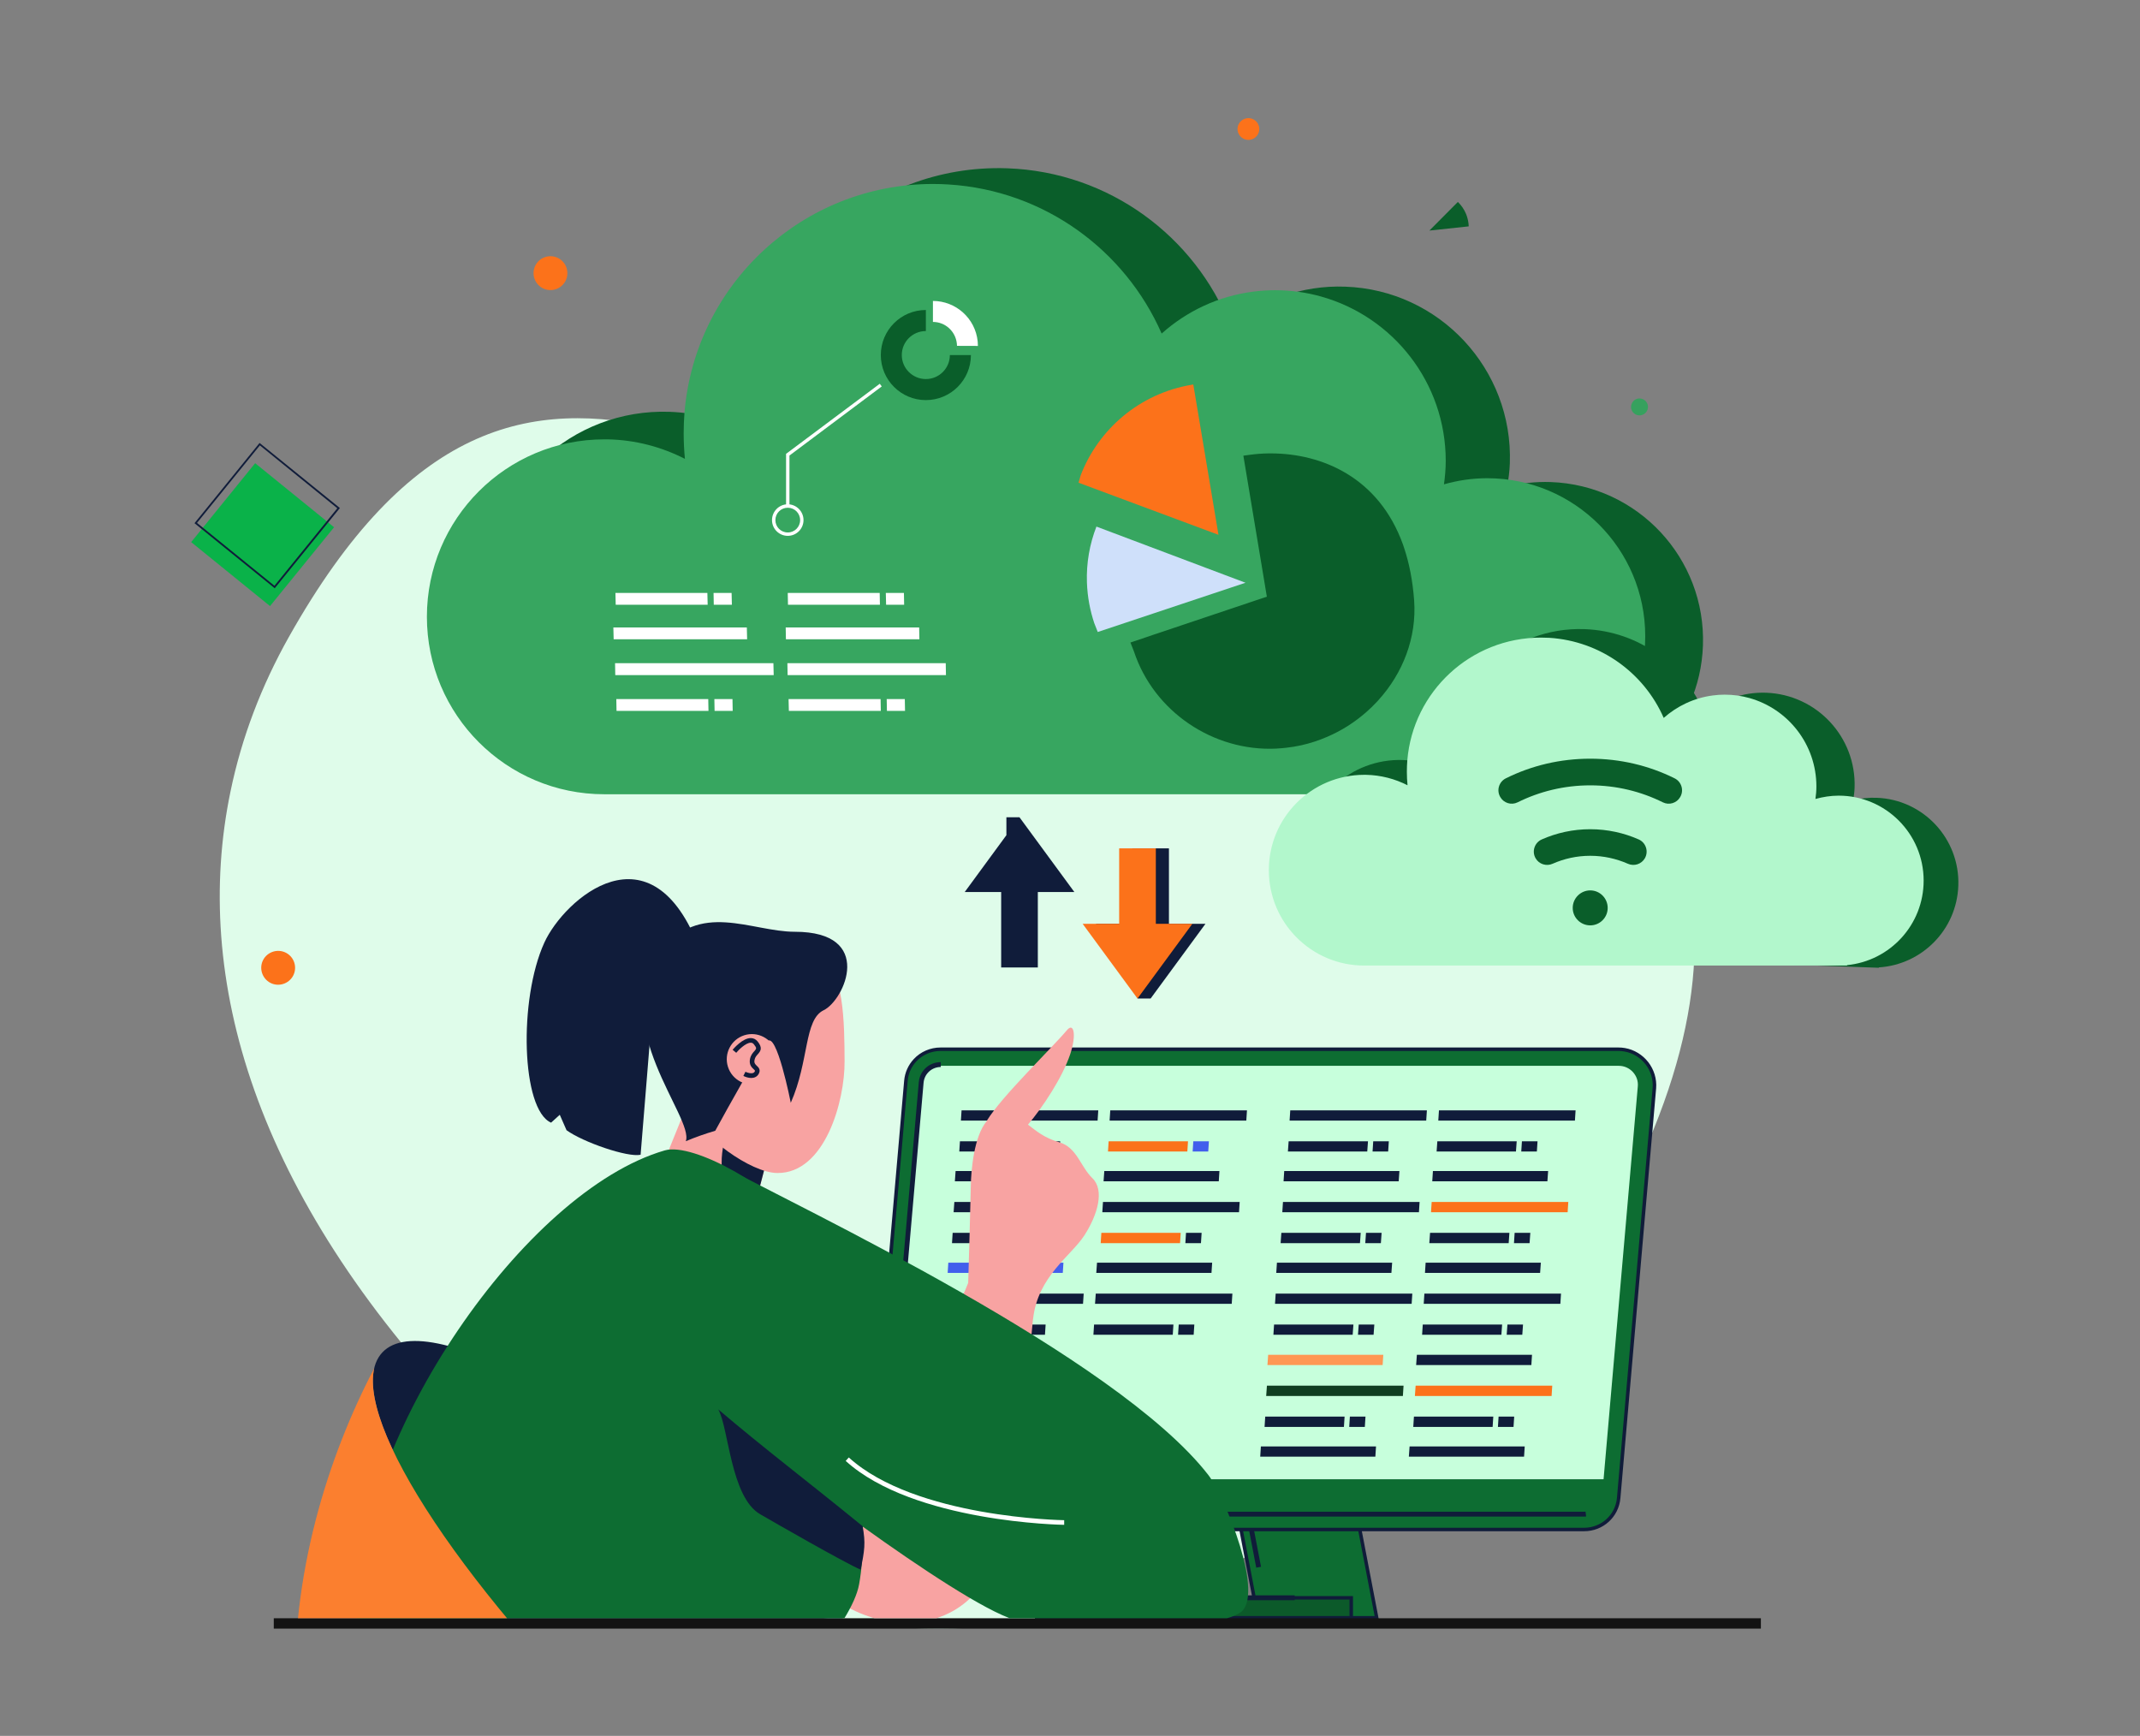 <svg version="1.2" xmlns="http://www.w3.org/2000/svg" viewBox="0 0 2907 2358" width="2907" height="2358"><rect x="0" y="0" width="2907" height="2358" fill="#808080" stroke="none"/><defs><clipPath clipPathUnits="userSpaceOnUse" id="cp1"><path d="m371.91 2198.17l134.56-474.38 208.95-539.4 217.59-8.08 269.9 108.39 117.3 143.31 142.23-55.25 103.81 102.65-26.78 324.7c0 0 175 214.86 177.39 223.17 2.38 8.31-13.97 174.89-13.97 174.89z"/></clipPath></defs><style>.a{fill:#ecf2fa}.b{fill:#dffcea}.c{fill:#0d6d32}.d{fill:#101c3a}.e{fill:#0c5a2a}.f{fill:#c7ffdc}.g{fill:#425fec}.h{fill:#fc721a}.i{fill:#fb721a}.j{fill:#103d21}.k{fill:#ff9753}.l{fill:#0a5e2a}.m{fill:#131313}.n{fill:#37a660}.o{fill:#cfe0fa}.p{fill:#fff}.q{fill:#f8a3a2}.r{fill:#e6e6e6}.s{fill:#fb7f2f}.t{fill:#b2f7cc}.u{fill:#0ab249}.v{fill:#36a15e}</style><path class="a" d="m1829.4 604.6c-219.2 171.1-521.3 47.1-621.8-72.6-296.7-353.7 841-98.5 621.8 72.6z"/><path class="b" d="m2169.6 1688.1c-143.8 246.4-427.1 457.1-740.5 510.9-50.6 8.7-102 13.3-153.7 13.3-12.3 0-24.5-0.2-36.8-0.8-208.5-8.8-420.5-94-606.1-288.7-286.7-300.6-371.9-594.6-319.4-847.6 15.2-73.6 42.1-143.7 79.1-209.6 324.7-577.8 661.5-147.2 1115.6-83.8 313.2 43.7 703.5 98.5 779.4 382.1 36.4 135.5 8.8 307.4-117.6 524.2z"/><path class="c" d="m1870.2 2197.6h-161.4l-58.5-304.7c-9.4-48.9 28.1-94.2 77.8-94.2 38 0 70.6 27 77.8 64.3z"/><path fill-rule="evenodd" class="d" d="m1873 2200h-166.1l-0.4-1.9-58.5-304.8c-4.6-23.9 1.7-48.5 17.2-67.3 15.6-18.8 38.5-29.6 62.9-29.6 39.1 0 72.8 27.8 80.1 66.2zm-162.2-4.8h156.5l-63.7-331.8c-6.9-36.1-38.7-62.3-75.5-62.3-23 0-44.6 10.1-59.2 27.9-14.7 17.7-20.6 40.8-16.2 63.4z"/><path class="d" d="m1660.7 1890.9c-3.8-20.2 1.4-40.8 14.5-56.7 13.1-15.8 32.4-24.9 52.9-24.9 32.9 0 61.2 23.4 67.4 55.7l27.4 142.6-6.5 1.2-27.4-142.6c-5.6-29.1-31.2-50.3-60.9-50.3-18.6 0-36 8.2-47.8 22.5-11.8 14.3-16.6 33-13.1 51.2l45.8 238.7-6.5 1.2z"/><path class="e" d="m1408.3 2170.4h427.2v27.2h-427.2z"/><path fill-rule="evenodd" class="d" d="m1837.9 2200h-432v-31.9h432zm-427.3-4.8h422.6v-22.4h-422.6z"/><path class="d" d="m1408.3 2167.1h350.4v6.6h-350.4z"/><path class="c" d="m2247.3 1478.3l-20.3 232.7-23.7 272.3-4.5 51.4c-2.1 24.4-22.3 42.9-47 42.9h-921c-27.6 0-49.7-23.1-48.8-50.3q0-1.3 0.1-2.7l0.3-3.5 1.1-12.6 0.6-6.2 3.8-44.1 17.5-201.5 25.2-288.4c0.9-10.9 5.5-20.6 12.4-28.1 8.6-9.2 21-15 34.6-15h921q4.2 0.1 8.2 0.7c24.5 4.2 42.7 26.8 40.5 52.4z"/><path fill-rule="evenodd" class="d" d="m2151.8 2080h-921c-13.9 0-27-5.6-36.8-15.7-9.7-10.1-14.8-23.2-14.4-37.1 0-0.9 0.1-1.9 0.2-2.8l23.3-267.9 25.1-288.4c1-11.2 5.5-21.3 13.1-29.5 9.3-10 22.5-15.7 36.3-15.7h921c2.8 0 5.6 0.2 8.5 0.7 26.1 4.4 44.8 28.5 42.6 54.9l-48.5 556.4c-2.2 25.7-23.4 45.1-49.4 45.1zm-874.2-652.4c-12.5 0-24.5 5.2-32.9 14.2-6.8 7.4-10.9 16.6-11.7 26.7l-48.5 556.3c-0.1 0.9-0.2 1.7-0.2 2.5-0.4 12.6 4.3 24.6 13.1 33.7 8.9 9.2 20.7 14.3 33.4 14.3h921c23.5 0 42.7-17.6 44.7-40.8l48.4-556.4c2.1-23.9-14.8-45.8-38.5-49.8-2.7-0.5-5.2-0.7-7.8-0.7z"/><path class="f" d="m1206.1 2009.4l47-538.8c1.1-13 11.8-22.8 24.9-22.8h921c7.3 0 14.1 3 19.1 8.4 5 5.5 7.4 12.4 6.7 19.7l-46.5 533.5z"/><path class="d" d="m1207.7 2050c-6-6.5-8.9-14.8-8.1-23.5l48.5-556.4c1.3-15.6 14.1-27.3 29.8-27.3l0.1 6.6c-12.3 0-22.3 9.2-23.4 21.4l-48.5 556.4c-0.5 6.8 1.7 13.3 6.4 18.4 4.7 5.1 11 7.9 17.9 7.9h921q1.3 0 2.4-0.1l0.8 6.6q-1.5 0.1-3 0.1h-921.1c-8.8 0-16.9-3.6-22.8-10.1z"/><path class="d" d="m1283.3 1813.1l0.9-13.9h107.8l-0.9 13.9z"/><path class="d" d="m1285.5 1771.1l1-13.9h185.6l-0.9 13.9z"/><path class="g" d="m1287.3 1729.1l0.9-13.9h156.4l-0.9 13.9z"/><path class="d" d="m1398.3 1813.1l0.9-13.9h21.2l-0.9 13.9z"/><path class="d" d="m1485.3 1813.1l0.9-13.9h107.8l-0.9 13.9z"/><path class="d" d="m1487.5 1771.1l1-13.9h185.6l-0.9 13.9z"/><path class="d" d="m1489.2 1729.1l1-13.9h156.4l-0.9 13.9z"/><path class="d" d="m1600.3 1813.1l0.9-13.9h21.2l-0.9 13.9z"/><path class="d" d="m1293.2 1688.7l0.9-14h107.8l-0.9 14z"/><path class="d" d="m1295.4 1646.7l1-14h185.6l-0.9 14z"/><path class="d" d="m1297.1 1604.7l1-14h156.4l-0.9 14z"/><path class="d" d="m1408.2 1688.7l0.9-14h21.2l-0.9 14z"/><path class="h" d="m1495.2 1688.7l0.9-14h107.8l-0.9 14z"/><path class="d" d="m1497.4 1646.7l0.9-14h185.7l-0.9 14z"/><path class="d" d="m1499.1 1604.7l1-14h156.4l-0.9 14z"/><path class="d" d="m1610.2 1688.7l0.9-14h21.2l-0.9 14z"/><path class="d" d="m1303.1 1564.2l0.9-13.9h107.8l-0.9 13.9z"/><path class="d" d="m1305.3 1522.2l0.9-13.9h185.7l-0.9 13.9z"/><path class="d" d="m1418.1 1564.2l0.9-13.9h21.2l-0.9 13.9z"/><path class="i" d="m1505.1 1564.2l0.9-13.9h107.8l-0.9 13.9z"/><path class="d" d="m1507.3 1522.2l0.9-13.9h185.7l-0.9 13.9z"/><path class="g" d="m1620.1 1564.2l0.9-13.9h21.2l-0.9 13.9z"/><path class="d" d="m1729.8 1813.1l0.9-13.9h107.8l-1 13.9z"/><path class="d" d="m1732 1771.1l0.9-13.9h185.6l-0.9 13.9z"/><path class="d" d="m1733.7 1729.1l0.9-13.9h156.5l-1 13.9z"/><path class="d" d="m1844.7 1813.1l1-13.9h21.2l-1 13.9z"/><path class="d" d="m1931.8 1813.1l0.9-13.9h107.8l-1 13.9z"/><path class="d" d="m1934 1771.1l0.9-13.9h185.6l-0.9 13.9z"/><path class="d" d="m1935.7 1729.1l0.9-13.9h156.5l-1 13.9z"/><path class="d" d="m2046.7 1813.1l1-13.9h21.2l-1 13.9z"/><path class="d" d="m1739.6 1688.7l1-14h107.8l-1 14z"/><path class="d" d="m1741.9 1646.7l0.9-14h185.6l-0.9 14z"/><path class="d" d="m1743.6 1604.7l0.9-14h156.5l-1 14z"/><path class="d" d="m1854.6 1688.7l1-14h21.2l-1 14z"/><path class="d" d="m1941.6 1688.7l1-14h107.8l-1 14z"/><path class="h" d="m1943.9 1646.7l0.9-14h185.6l-0.9 14z"/><path class="d" d="m1945.6 1604.7l0.9-14h156.5l-1 14z"/><path class="d" d="m2056.6 1688.7l0.9-14h21.3l-1 14z"/><path class="d" d="m1749.5 1564.2l1-13.9h107.8l-1 13.9z"/><path class="d" d="m1751.8 1522.2l0.9-13.9h185.6l-0.9 13.9z"/><path class="d" d="m1864.5 1564.2l0.9-13.9h21.2l-0.9 13.9z"/><path class="d" d="m1951.5 1564.2l1-13.9h107.8l-1 13.9z"/><path class="d" d="m1953.8 1522.2l0.9-13.9h185.6l-0.9 13.9z"/><path class="d" d="m2066.5 1564.2l0.9-13.9h21.2l-0.9 13.9z"/><path class="d" d="m1711.9 1978.7l0.9-13.9h156.4l-0.9 13.9z"/><path class="d" d="m1913.8 1978.7l1-13.9h156.4l-0.9 13.9z"/><path class="d" d="m1717.8 1938.3l0.9-14h107.8l-0.9 14z"/><path class="j" d="m1720 1896.3l1-14h185.6l-0.9 14z"/><path class="k" d="m1721.7 1854.3l1-14h156.4l-0.9 14z"/><path class="d" d="m1832.8 1938.3l0.9-14h21.2l-0.9 14z"/><path class="d" d="m1919.8 1938.3l0.9-14h107.8l-0.9 14z"/><path class="h" d="m1922 1896.3l1-14h185.6l-0.9 14z"/><path class="d" d="m1923.7 1854.3l1-14h156.4l-0.9 14z"/><path class="d" d="m2034.8 1938.3l0.9-14h21.2l-0.9 14z"/><path class="l" d="m1980.4 274.3c4.6 4.5 8.4 9.9 11 16.1 2 4.8 3 9.4 3.5 13.8l0.2 3.3q0 0 0 0l-53.4 5.7z"/><path class="m" d="m2392 2212.3h-2020.1v-14.1h2020.1z"/><path class="l" d="m2313.3 876.9c-3.9 111.4-92 199.8-200.9 206.6l-0.1 1.1-1219.7-43.4c-133-4.7-237.1-116.4-232.3-249.5 4.7-133 116.4-237 249.4-232.3 39.5 1.4 76.3 12.4 108.5 30.4q-1.1-17.1-0.5-34.6c6.7-187 163.7-333.2 350.7-326.6 138.7 5 255 92.8 303 214.1 42.3-35 96.9-55.5 156-53.3 128.1 4.5 228.1 112 223.6 240-0.4 10.8-1.8 21.3-3.6 31.6 18.9-4.6 38.6-6.9 59-6.2 118.5 4.2 211.1 103.7 206.9 222.1z"/><path class="n" d="m2234.9 864.2c0 111.4-84.9 203-193.5 213.6v1.1h-1220.5c-133.1 0-241-107.9-241-241.1 0-133.1 107.9-241 241-241q2.2 0 4.3 0c37.9 0.7 73.5 10.3 105.2 26.5-1.1-11.4-1.7-22.9-1.7-34.6q0-14.2 1.1-28.2c14.4-173.9 160.1-310.6 337.7-310.6q10.7 0 21.3 0.7c129.7 8.1 239.5 89.1 289.2 202.5 33.9-30.3 76.7-50.8 124-56.9q14.8-2 30-2c21.7 0 42.7 3 62.6 8.6 97.7 27.3 169.3 116.9 169.3 223.3 0 10.8-1 21.4-2.4 31.8 18.7-5.3 38.3-8.3 58.7-8.3 118.6 0 214.7 96.1 214.7 214.6z"/><path class="h" d="m1618.5 522.7l2.5-0.4 34.2 204.2-190.1-70.8c0-0.1 3-10.3 3-10.3 24-62.2 79.6-110.7 150.4-122.7z"/><path class="l" d="m1733.5 1016.9c-85.2 4-166-50-193.1-131.9l-4.8-12.2 22.8-7.7 11.1-3.8 1.4-0.4 4.1-1.4 145.9-49-1.9-11.4-0.7-4.3-29.3-175.8c2.9-0.4 5.8-0.9 8.8-1.2 8.1-1.1 16.5-1.8 25.2-1.9 1.4 0 2.9 0 4.3 0 67.8 0.3 145.6 31.9 178.6 124q0.7 2.1 1.4 4.2c7 20.8 11.7 44.6 13.7 71.6 3.6 50.6-15.4 98.8-48.5 135.3-0.6 0.8-1.3 1.4-1.9 2.1q-7.2 7.8-15.3 14.8c-15.4 13.4-32.9 24.6-52 32.8-11.4 5-23.3 8.9-35.7 11.7-3.3 0.7-6.5 1.3-9.9 1.9-5.7 0.9-13.4 2-24.2 2.6z"/><path class="o" d="m1691.9 791.6l-200.7 66.9q0 0 0 0l-4.8-12.2c-5.5-16.7-9.2-34.8-9.9-55.2-0.9-26.4 3.7-52.1 12.9-75.8z"/><path class="p" d="m837.5 965.7l-0.3-16.1h124.9l0.3 16.1z"/><path class="p" d="m835.8 917.1l-0.3-16.2h215.1l0.4 16.2z"/><path class="p" d="m833.6 868.4l-0.4-16.1h181.3l0.4 16.1z"/><path class="p" d="m970.7 965.7l-0.3-16.1h24.6l0.3 16.1z"/><path class="p" d="m1071.6 965.7l-0.4-16.1h125l0.3 16.1z"/><path class="p" d="m1069.9 917.1l-0.3-16.2h215.1l0.3 16.2z"/><path class="p" d="m1067.6 868.4l-0.3-16.1h181.3l0.3 16.1z"/><path class="p" d="m1204.8 965.7l-0.3-16.1h24.6l0.3 16.1z"/><path class="p" d="m836.4 821.5l-0.4-16.1h124.9l0.4 16.1z"/><path class="p" d="m969.6 821.5l-0.3-16.1h24.5l0.4 16.1z"/><path class="p" d="m1070.4 821.5l-0.3-16.1h124.9l0.3 16.1z"/><path class="p" d="m1203.7 821.5l-0.4-16.1h24.6l0.3 16.1z"/><path class="p" d="m1328.4 469.9l-28.4-0.1c0-1.1-0.1-2-0.2-3.1-1.8-16.8-15.9-29.4-32.5-29.4v-28.5c31 0 57.6 23.5 60.8 55 0.2 2.1 0.3 4 0.3 6.1z"/><path class="l" d="m1318.9 482.3c0 33.8-27.4 61.2-61.2 61.2-33.8 0-61.2-27.4-61.2-61.2 0-33.8 27.4-61.2 61.2-61.2v28.6c-18 0-32.7 14.5-32.7 32.6 0 18 14.7 32.6 32.7 32.6 18 0 32.6-14.6 32.6-32.6z"/><path class="p" d="m1072.4 687.4h-4.6v-70.9l127.3-95.2 2.7 3.6-125.4 93.9z"/><path fill-rule="evenodd" class="p" d="m1070.1 727.9c-11.8 0-21.4-9.6-21.4-21.4 0-11.8 9.6-21.5 21.4-21.5 11.8 0 21.4 9.7 21.4 21.5 0 11.8-9.6 21.4-21.4 21.4zm0-38.2c-9.3 0-16.8 7.5-16.8 16.8 0 9.3 7.5 16.8 16.8 16.8 9.3 0 16.8-7.5 16.8-16.8 0-9.3-7.5-16.8-16.8-16.8z"/><g clip-path="url(#cp1)"><path class="q" d="m1473.1 1678c-18.1 28.2-63.5 55.5-69.8 114.1l-0.1-0.1c-12.2 112.5-3.6 273.7-71.9 364-85.7 113.3-297.8 9.4-244-127.6 16.8-42.6 185.4-172.4 227.9-285.8 0.7-22.8 3.1-105 3.6-133.2 0.4-18.9 4-65.5 21.5-86.4q0.1-0.5 0.4-0.9c20.2-33.1 88-98.1 108.7-122.8 9.1-10.9 13.3 5.9 4.4 32.7-10.8 32.2-37.6 72.4-57.4 95.7 11.1 8.3 21.9 18 42.2 23.8 24.4 7 28.8 32.9 45.4 49 16.6 16.2 7.2 49.4-10.9 77.5z"/><path class="d" d="m870.2 1568.6c-17.5 3.9-78-17-100.6-33.3l-9.2-21-11.8 10.7c-40.5-17.7-44.3-167.5-9.2-244.5 26.8-58.9 145.8-165.3 211.4 10 0 0-64.7 1.6-63.4 64.6 0 3.8-17.2 213.5-17.2 213.5z"/><path class="q" d="m1050.3 1542.7l-30.1 115.1c-8.8 9.3-54-4.5-125.5-61.6l41-101.3c0 0 42.2 22.7 114.6 47.8z"/><path class="d" d="m1041.1 1577.7l-13.3 51.1c-67.8 1.3-43.2-81.6-43.1-81.5 27 20.7 46.7 31.4 56.4 30.4z"/><path class="q" d="m1056 1593.4c-36.6-0.2-103.3-50-118.1-83.5-5.3-11.9 10.1-199.9 47.3-213 15.7-5.5 113 11.5 127.7 11.5 33.8 0 34.2 84.5 34.4 133.1 0.4 54.4-26.8 152.4-91.3 151.9z"/><path class="d" d="m897.2 1293.3c52.2-70.8 123.5-27.6 182.5-27.6 109.1 0 67.7 92.8 39.1 106.6-26.7 12.9-19.4 68.7-44.6 125.7 0 0-19.5-99.3-32.2-82.9-12.8 16.6-51.8 86.9-70.4 120.9-13.6 4-26.9 8.7-40 14.2 11.7-32.2-107.3-157.9-34.4-256.9z"/><path class="q" d="m1054 1428.5c5.8 17.9-4.1 37.2-22.1 42.9-18 5.8-37.2-4.1-43-22.1-5.8-18 4.1-37.2 22.1-43 18-5.7 37.2 4.2 43 22.2z"/><path class="d" d="m1020.5 1464.3c-3.9 0-8-1.4-10.7-2.8l2.8-5.6c0.1 0 9.7 4.6 12.5-0.1 0.8-1.4 0.8-1.4-1.4-3.5-2.6-2.4-6.4-6.1-4.9-13.8 1.1-5.3 3.9-8.5 6-10.7 2.8-3.3 3.5-4-0.7-9.2-1.1-1.5-2.5-2.2-4.2-2.2q-0.1 0-0.1 0c-6.8 0-16.8 10.1-19.7 13.7l-4.9-4.1c1.4-1.6 13.6-15.9 24.6-15.9q0.1 0 0.1 0c3.6 0 6.8 1.6 9.2 4.5 7 8.7 4.4 12.8 0.4 17.4-1.9 2-3.8 4.1-4.5 7.7-0.9 4.3 0.9 6 3.1 8.1 2.2 2 5.8 5.5 2.4 11.2-2.3 3.9-6.1 5.3-10 5.3z"/><path class="d" d="m1126.4 2180.4c272.8 256.2 443.3 517.7 380.8 584.3-62.5 66.5-334.2-87.2-607-343.4-272.8-256.1-443.3-517.7-380.8-584.2 62.4-66.6 334.2 87.2 607 343.3z"/><path class="r" d="m1900.2 2547.4c2.3 222.8-49.7 412.3-69.4 516.2-15.6 81.8-54.7 124.7-124.4 158.6-22.8-11.8-217.5 10.5-294.1-0.4-83.1-210.6 97.4-383.7 50.2-494.9-11.6-27.5-315.1 99.6-422.9 99.6-479.2 0-191.7-416.8-148.7-438.4 62.2-26 1005.5-205.2 1009.3 159.3z"/><path fill-rule="evenodd" class="d" d="m1472.9 3227.2c-23.7 0-44.9-0.9-61-3.1l-1.3-0.2-0.5-1.3c-48.1-121.8-7.8-233.2 24.6-322.8 24.4-67.4 45.4-125.5 25.7-172-4.9-11.5-91.1 15.4-167.1 39.1-93 29-198.4 61.9-253.7 61.9-158.8 0-250-45.2-271.1-134.3-30.1-126.8 93.4-294.5 121.4-308.5l0.1-0.1c24.3-10.1 197.4-46.8 394-61.2 174.4-12.7 408.3-10.7 532.2 71 56.6 37.3 85.6 88.3 86.3 151.6 1.9 182.1-32.8 344-55.8 451.1-5.4 25-10 46.6-13.6 65.7-14.8 77.5-51.2 123.9-125.7 160.2l-1 0.5-1-0.5c-10.6-5.5-64.1-3.1-120.8-0.6-37 1.7-77 3.5-111.7 3.5zm-59-7.6c39.4 5.4 109 2.2 170.5-0.5 60.5-2.7 108.6-4.9 122 0.5 73.2-35.9 107.5-79.8 122.1-156.4 3.7-19.1 8.3-40.7 13.6-65.8 23-106.9 57.6-268.5 55.8-450-0.7-61.7-29-111.4-84.2-147.8-122.9-81-355.7-82.9-529.3-70.2-195.9 14.2-368.2 50.7-392.5 60.8-26.7 13.5-147.8 181.3-118.9 303.2 20.6 86.8 110.2 130.8 266.6 130.8 54.6 0 159.6-32.8 252.3-61.7 106.2-33.2 166.6-51.2 172.8-36.6 20.4 48.2-0.9 107.2-25.6 175.5-33.7 93.1-71.8 198.6-25.2 318.2z"/><path class="p" d="m1510.1 2780.2c-167.6 58.6-690 193-778.7-58.1-23.4-66.3 65.5-210.7 125.1-245.4 186.2-108.5 480.3-116.5 696.7-138.5 182.7-15.1 313.6 30.5 386.6 351.1 34.3 150.3 149.4 350.6 62.1 487.6-29.5 6.2-195.8 53.1-244.8 81.8-113.6-33-157.8-168.2-172.2-343.5-5.1-62.5 27.5-170.7-74.8-135z"/><path fill-rule="evenodd" class="d" d="m1757.4 3261.2l-1-0.2c-101.6-29.6-156.9-139.4-173.8-345.6-1.2-13.7-0.5-30 0.2-45.6 1.5-36.3 3.1-73.7-16.2-88-11.5-8.6-29.8-8.4-55.7 0.6-99.4 34.7-268.9 78.3-419.6 87.2-201.7 11.8-323.5-37.5-362.1-146.7-23.6-66.7 66-213.2 126.2-248.2 156.9-91.5 386.4-111.4 588.9-128.9 38.1-3.3 74.2-6.4 108.6-10 108.1-8.9 178.6 6.2 236.1 50.2 69.5 53.3 118.2 149.5 153.1 302.8 8.9 39.1 23.2 81.2 38.2 125.7 41.6 122.6 88.7 261.5 23.5 363.6l-0.5 0.8-1 0.2c-31.8 6.8-196.2 53.5-244.1 81.6zm-170.1-346.2c16.7 203.4 70.6 311.9 169.5 341.2 48.9-28.1 209.7-74 243.7-81.4 63.2-100.2 16.6-237.6-24.5-358.8-15.1-44.7-29.4-86.8-38.4-126.2-71.2-312.8-194.9-365-384.2-349.3-34.4 3.5-70.5 6.6-108.6 9.9-202 17.5-431 37.4-587 128.3-59 34.3-147.1 177.6-124.1 242.7 37.8 106.9 158.1 155.3 357.4 143.5 150.2-8.8 319.2-52.3 418.3-86.9 27.5-9.6 47.2-9.6 60.1 0 21.2 15.8 19.6 54.5 18 92-0.7 16.2-1.3 31.6-0.2 45z"/><path class="c" d="m1059.5 2312.9c16.8-0.8 8.1 14.5 5.4 18 55.1-12.4-37.1 92.5-58.5 121.5-86 138.6-312.1 327.3-312.1 327.3-146.3-92.5-209.7-324.3-209.7-598.6 0-229.1 227.5-563 418.4-618.4 38.9-11.4 150 51.8 182.3 101.6 9.5 14.7 111.1 324.6 81.7 487.8-10 55.6-103.1 148.6-107.5 160.8z"/><path class="c" d="m1037.3 1970.4c-58.1-59.7-69.9-368.3-54.6-386.2 100.3 55.1 532.9 257.3 658.7 419.4 22 28.4 78.6 166.2 42.4 187.5-19.9 11.7-42.6 10.6-65 11-73.3 1.2-154.7-0.7-228.1 0.5-53.5 0.9-332.6-210.7-353.4-232.2z"/><path class="s" d="m1479.6 2793.2c-286 333.4-674.8 182.4-833.7 33.6-343.7-321.9-262.8-728.8-137.6-968-20.8 90.5 143 328.8 391.9 562.5 219.1 205.8 548.4 358.4 548.9 358.6 10.1 4.5 20.3 8.9 30.5 13.3z"/><path class="d" d="m982 2365.5l-2.2-5.9c17.6-6.4 34.7-14.5 50.8-24.1 11-6.5 22-14.2 27.5-25.5l5.7 2.7c-6.2 12.9-18.6 21.5-30 28.2-16.4 9.8-33.8 18.1-51.8 24.6z"/><path class="d" d="m952.3 2391l-0.6-6.3c25-2.4 49.5-10.6 71-23.7l3.3 5.4c-22.3 13.6-47.8 22.1-73.7 24.6z"/><path class="d" d="m975.6 1914.4c62.3 53.1 120.4 96.9 196.1 158.7 4.5 23 2.6 33.3-2.5 59.1-19-7.7-118.9-65-136.6-75.3-40.3-23.3-42.7-118.1-57-142.5z"/><path class="p" d="m1445.6 2071.3c-2.1 0-204.5-3.1-296.8-86.8l4.2-4.7c90.5 82.1 290.6 85.2 292.6 85.2z"/></g><path class="l" d="m2660.2 1203.1c-2.1 59.8-49.4 107.3-108 111v0.5l-655.5-23.3c-71.5-2.5-127.4-62.5-124.9-134 2.6-71.5 62.6-127.4 134.1-124.9 21.2 0.8 41 6.7 58.3 16.3q-0.6-9.2-0.2-18.6c3.5-100.5 87.9-179 188.4-175.5 74.6 2.7 137 49.9 162.9 115.1 22.7-18.8 52-29.8 83.8-28.7 68.8 2.5 122.6 60.2 120.2 129-0.2 5.8-1 11.5-1.9 17 10.1-2.5 20.7-3.7 31.7-3.3 63.6 2.2 113.4 55.7 111.1 119.4z"/><path class="t" d="m2613.1 1196.2c0 59.9-45.6 109.1-104 114.8v0.6h-655.9c-71.6 0-129.6-58-129.6-129.6 0-71.5 58-129.5 129.6-129.5q1.1 0 2.2 0h0.1c20.3 0.4 39.5 5.5 56.5 14.2q-0.9-9.1-0.9-18.5 0-7.7 0.6-15.2c7.7-93.5 86-166.9 181.5-166.9q5.7 0 11.4 0.3c69.7 4.4 128.8 47.9 155.4 108.8 18.3-16.2 41.3-27.2 66.7-30.5q7.9-1.1 16.1-1.1c11.7 0 22.9 1.6 33.6 4.6 52.5 14.7 91 62.9 91 120.1 0 5.8-0.5 11.4-1.3 17 10.1-2.8 20.7-4.5 31.6-4.5 63.7 0 115.4 51.7 115.4 115.4z"/><path class="l" d="m2226.1 1140.3c9.8 4.4 13.6 16.3 8.3 25.6-4.7 8-14.6 11.2-23.1 7.4-15.7-6.9-33-10.8-51.1-10.8-18.2 0-35.5 3.9-51.1 10.8-8.5 3.8-18.5 0.6-23.1-7.4-5.4-9.3-1.5-21.2 8.3-25.6 20.1-8.9 42.4-13.9 65.9-13.9 23.4 0 45.8 5 65.9 13.9z"/><path class="l" d="m2274.9 1057.3c9.3 4.7 12.8 16.2 7.6 25.2l-0.1 0.2c-4.7 8.2-15 11.4-23.5 7.2-29.8-14.8-63.3-23.1-98.7-23.1-35.4 0-68.9 8.3-98.7 23.1-8.5 4.2-18.8 1-23.5-7.2l-0.1-0.2c-5.2-9-1.7-20.5 7.6-25.2 35.2-17.5 74.2-26.7 114.7-26.7 40.4 0 79.5 9.2 114.7 26.7z"/><path class="l" d="m2183.9 1233.3c0 13.1-10.6 23.7-23.7 23.7-13.1 0-23.8-10.6-23.8-23.7 0-13.1 10.7-23.8 23.8-23.8 13.1 0 23.7 10.7 23.7 23.8z"/><path class="d" d="m1587.9 1272h-49.8v-119.6h49.8z"/><path class="d" d="m1637.5 1254.9l-74.5 101.5h-17.8v-24.3l-56.6-77.2z"/><path class="h" d="m1570.1 1272h-49.8v-119.6h49.8z"/><path class="h" d="m1619.7 1254.9l-74.5 101.5-74.5-101.5z"/><path class="d" d="m1409.8 1314.2h-49.8v-119.6h49.8z"/><path class="d" d="m1310.5 1211.7l56.6-77.2v-24.3h17.8l74.5 101.5z"/><path class="u" d="m453.8 716.2l-87 107.1-107.1-86.9 86.9-107.2z"/><path fill-rule="evenodd" class="d" d="m373.2 799.1l-109-88.4 88.4-109 109.1 88.4zm-105.6-88.8l105.2 85.4 85.4-105.3-105.2-85.4z"/><path class="h" d="m1702.8 162.2c7.2 3.8 10 12.8 6.1 20-3.8 7.2-12.8 10-20 6.1-7.2-3.8-10-12.8-6.1-20 3.8-7.2 12.8-10 20-6.1z"/><path class="v" d="m2232.5 542.6c5.6 2.9 7.8 9.9 4.8 15.5-3 5.6-9.9 7.8-15.6 4.8-5.6-3-7.7-9.9-4.7-15.5 2.9-5.7 9.9-7.8 15.5-4.8z"/><path class="h" d="m388.6 1294.3c11.3 6 15.5 19.9 9.6 31.1-6 11.2-19.9 15.5-31.1 9.6-11.2-6-15.5-19.9-9.6-31.1 6-11.2 19.9-15.5 31.1-9.6z"/><path class="h" d="m758.5 350.7c11.2 6 15.5 19.9 9.6 31.1-6 11.2-19.9 15.5-31.1 9.6-11.2-6-15.5-19.9-9.6-31.1 6-11.3 19.9-15.5 31.1-9.6z"/></svg>